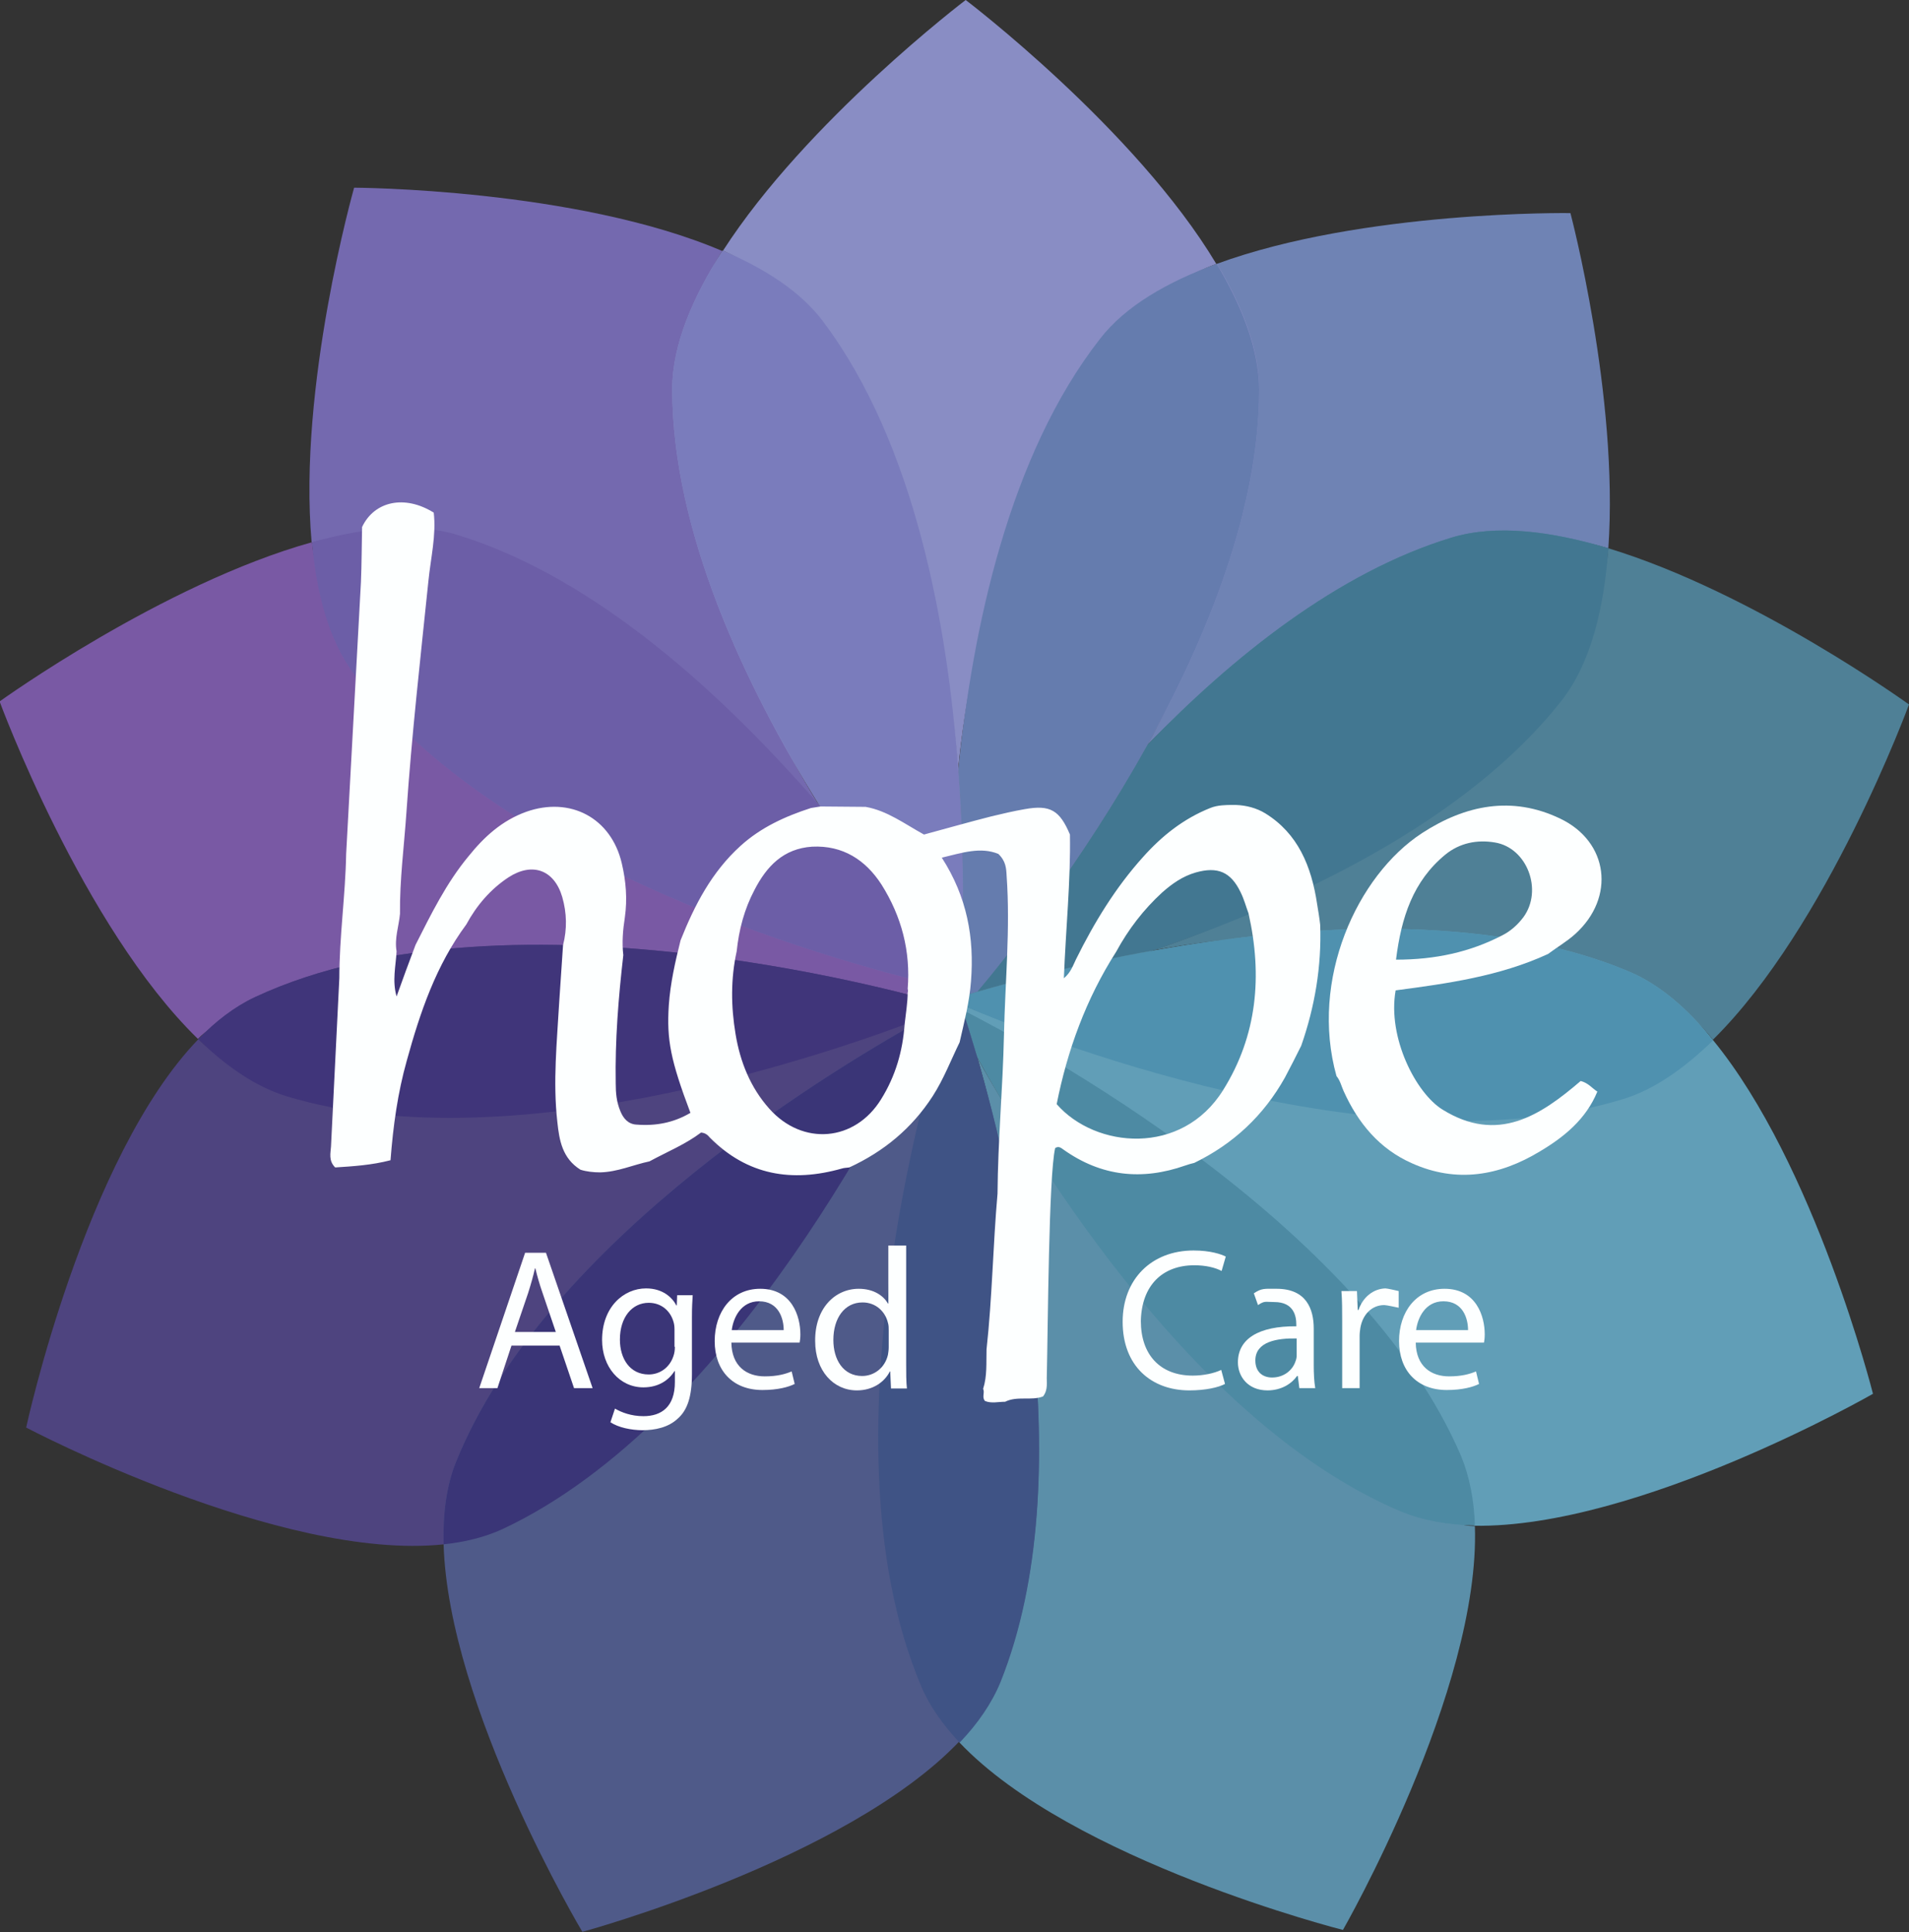 <?xml version="1.0" encoding="utf-8"?>
<!-- Generator: Adobe Illustrator 25.2.3, SVG Export Plug-In . SVG Version: 6.00 Build 0)  -->
<svg version="1.1" xmlns="http://www.w3.org/2000/svg" xmlns:xlink="http://www.w3.org/1999/xlink" x="0px" y="0px"
	 viewBox="0 0 503.5 509.6" style="enable-background:new 0 0 503.5 509.6;" xml:space="preserve">
<rect x="0" y="0" width="503.5" height="509.6" fill="#333333" stroke="none"/>
<style type="text/css">
	.st0{fill:none;}
	.st1{fill:#898DC4;}
	.st2{fill:#4F5A89;}
	.st3{fill:#5B8FA9;}
	.st4{fill:#619EB7;}
	.st5{fill:#4F8096;}
	.st6{fill:#6F83B4;}
	.st7{fill:#4E447F;}
	.st8{fill:#7469AF;}
	.st9{fill:#7959A4;}
	.st10{fill:#4D8AA3;}
	.st11{fill:#3F5385;}
	.st12{fill:#427791;}
	.st13{fill:#657CAE;}
	.st14{fill:#4F91AF;}
	.st15{fill:#3A3577;}
	.st16{fill:#7A7CBC;}
	.st17{fill:#40357A;}
	.st18{fill:#6C5EA7;}
	.st19{fill:#FDFFFF;}
</style>
<g id="flower">
	<path class="st0" d="M246.7,265.6c-0.2,0.5-0.5,1.1-0.9,1.9c1.9-1,3.4-1.9,4.6-2.5c-0.2-0.4-0.3-0.7-0.4-0.8
		C249.1,264.6,248,265.1,246.7,265.6z"/>
	<polygon class="st0" points="250.3,264.1 250.3,264.1 250.3,264.1 	"/>
	<path class="st1" d="M215.1,86.8C239.3,119,250,165,252.7,202.9c3.7-37.1,15.4-80.8,39.3-111.5c6.8-8.7,15.9-17.1,28.8-21.8
		C299.5,34,254.7,0,254.7,0l0,0v0c0,0-41.9,31.8-64,66.1C201.7,70.9,209.2,79,215.1,86.8z"/>
	<path class="st2" d="M250.5,265.1C250.4,265.1,250.4,265,250.5,265.1c-1.2,0.5-2.8,1.4-4.7,2.4c-8.2,17.7-54.8,104.1-116.3,132.7
		c-4.6,2.2-6.9,6.4-12.5,7c1.2,43,36.6,102.3,36.6,102.3l0,0l0,0c0,0,69.6-18.9,99.4-50.2c-4.4-4.6-5.9-11.6-8.1-16.8
		C216.3,375.3,248.4,271.4,250.5,265.1z"/>
	<path class="st3" d="M257.8,279c9.5,32.6,23.9,110.4,2,164.5c-2.3,5.6-2,11-6.8,16c29.7,31.4,101.2,49.5,101.2,49.5l0,0l0,0
		c0,0,36.3-63.3,34.8-106.5c-7.2-0.1-13.8-5.2-19.6-7.7C316.2,372.1,274.4,309.1,257.8,279z"/>
	<path class="st2" d="M257.8,279c-3.8-6.8-6.3-11.8-7.3-13.9c-2.1,6.4-36.2,112.3-7.6,179.6c2.2,5.2,5.7,10.1,10.1,14.8
		c4.8-5,8.5-10.4,10.8-16C285.6,389.4,267.2,311.5,257.8,279z"/>
	<path class="st4" d="M250.6,264.8l0.1,0.1c0,0,0,0,0,0L250.6,264.8c0,0,0.1,0,0.2,0.1c0.1,0,0.1-0.1,0.2-0.1c0-0.2,0-0.5,0-0.9
		c-0.2,0.1-0.4,0.2-0.6,0.3l0.1,0l-0.1,0c-0.1,0-0.2,0.1-0.2,0.1c0.1,0.2,0.2,0.4,0.4,0.8c0,0,0,0,0.1,0
		C250.5,264.9,250.6,264.8,250.6,264.8z"/>
	<polygon class="st2" points="250.8,265.2 250.6,264.9 250.6,264.9 	"/>
	<polygon class="st4" points="250.8,265.2 250.6,264.9 250.6,264.9 	"/>
	<path class="st2" d="M251.2,265.1c0.6,0.3,1.5,0.7,2.6,1.3c-0.2-0.7-0.4-1.2-0.5-1.6c-0.1,0-0.1-0.1-0.2-0.1
		C252.2,264.9,251.6,265,251.2,265.1z"/>
	<path class="st2" d="M250.7,264.9c0.1,0,0.1,0.1,0.2,0.1c0-0.1,0-0.1,0-0.2C250.8,264.8,250.8,264.8,250.7,264.9z"/>
	<path class="st4" d="M250.7,264.9c0.1,0,0.1,0.1,0.2,0.1c0-0.1,0-0.1,0-0.2C250.8,264.8,250.8,264.8,250.7,264.9z"/>
	<path class="st2" d="M250.4,265C250.4,265,250.4,265.1,250.4,265C250.5,265,250.5,265,250.4,265C250.5,265,250.4,265,250.4,265z"/>
	<path class="st4" d="M250.4,265C250.4,265,250.4,265.1,250.4,265C250.5,265,250.5,265,250.4,265C250.5,265,250.4,265,250.4,265z"/>
	<polygon class="st2" points="251,265 251,265 251.2,264.8 	"/>
	<polygon class="st4" points="251,265 251,265 251.2,264.8 	"/>
	<path class="st3" d="M250.5,265c0,0,0.1,0,0.1-0.1l-0.1-0.1C250.6,264.8,250.5,264.9,250.5,265z"/>
	<path class="st4" d="M250.5,265c0,0,0.1,0,0.1-0.1l-0.1-0.1C250.6,264.8,250.5,264.9,250.5,265z"/>
	<path class="st3" d="M250.6,264.9C250.7,264.9,250.7,264.9,250.6,264.9c0-0.1-0.1-0.1-0.1-0.1L250.6,264.9z"/>
	<path class="st4" d="M250.6,264.9C250.7,264.9,250.7,264.9,250.6,264.9c0-0.1-0.1-0.1-0.1-0.1L250.6,264.9z"/>
	<path class="st3" d="M253.9,266.4c0.9,2.6,2.2,6.9,3.9,12.5c16.7,30.2,58.4,97.2,111.6,119.7c5.8,2.4,12.4,3.6,19.6,3.7
		c-0.2-6.6-1.4-12.8-3.6-18.2C358.9,322.1,271.9,275.5,253.9,266.4z"/>
	<path class="st2" d="M250.9,265.2l0.1-0.2c0,0,0,0,0,0L250.9,265.2c0,0,0-0.1,0-0.2c-0.1,0-0.1-0.1-0.2-0.1c0,0-0.1,0-0.1,0
		l0.1,0.3l-0.1-0.3c0,0-0.1,0-0.1,0.1c0,0,0,0.1,0,0.1c1,2.1,3.5,7,7.3,13.9c-1.7-5.7-3-10-3.9-12.5c-1.2-0.6-2.1-1-2.6-1.3
		C251,265.1,250.9,265.2,250.9,265.2z"/>
	<path class="st3" d="M250.9,265.2l0.1-0.2c0,0,0,0,0,0L250.9,265.2c0,0,0-0.1,0-0.2c-0.1,0-0.1-0.1-0.2-0.1c0,0-0.1,0-0.1,0
		l0.1,0.3l-0.1-0.3c0,0-0.1,0-0.1,0.1c0,0,0,0.1,0,0.1c1,2.1,3.5,7,7.3,13.9c-1.7-5.7-3-10-3.9-12.5c-1.2-0.6-2.1-1-2.6-1.3
		C251,265.1,250.9,265.2,250.9,265.2z"/>
	<path class="st5" d="M503.5,185.8L503.5,185.8L503.5,185.8c0,0-40.8-29.5-79.3-41.2c-1.1,15.8-9.6,30.3-17.2,40
		c-25.4,32.6-66.3,53.6-102.7,66c37.7-6.7,87.7-8.4,125.5,7.6c8,3.4,15.4,7.8,22,16C482,244.4,503.5,185.8,503.5,185.8z"/>
	<path class="st4" d="M429.8,256.3c-37.8-16-87.8-12.3-125.5-5.6c-22.1,7.5-40.6,11.8-48.8,13.6c-0.5,0.6-0.8,0.9-0.8,0.9l0-0.4
		l0,0.4c0,0-0.2-0.2-0.6-0.7c-0.3,0.1-0.6,0.1-0.8,0.2c0,0,0,0.1,0,0.1c18.6,8,110.2,44.7,174.7,25c8.3-2.5,16.3-8.2,23.8-15.5
		C445.2,266.1,437.8,259.7,429.8,256.3z"/>
	<path class="st1" d="M254.7,265.2l0-0.4L254.7,265.2c0,0,0.3-0.3,0.8-0.9c-0.5,0.1-1,0.2-1.4,0.3
		C254.5,265,254.7,265.2,254.7,265.2z"/>
	<path class="st4" d="M254.7,265.2l0-0.4L254.7,265.2c0,0,0.3-0.3,0.8-0.9c-0.5,0.1-1,0.2-1.4,0.3
		C254.5,265,254.7,265.2,254.7,265.2z"/>
	<path class="st2" d="M253.3,264.8c0,0,0-0.1,0-0.1c0,0-0.1,0-0.1,0C253.2,264.7,253.3,264.8,253.3,264.8z"/>
	<path class="st4" d="M253.3,264.8c0,0,0-0.1,0-0.1c0,0-0.1,0-0.1,0C253.2,264.7,253.3,264.8,253.3,264.8z"/>
	<path class="st5" d="M253.3,264.8c0,0,0-0.1,0-0.1c0,0-0.1,0-0.1,0C253.2,264.7,253.3,264.8,253.3,264.8z"/>
	<path class="st6" d="M302.6,196.5c22.5-23.1,51.4-42.5,81.2-51.7c11.8-3.6,25.4-4.7,40.4-0.2c2.8-40.1-10-88.4-10-88.4l0,0l0,0
		c0,0-54.6-0.8-93.3,13.4c6.7,11.2,7.1,23.5,7.1,34C328,135.3,318.4,168,302.6,196.5z"/>
	<path class="st1" d="M290.1,89.4c-23.9,30.6-33.6,76.3-37.3,113.5c1.9,26.1,1.1,47.4,0.6,55.1c7.1-10.8,25-36.6,49.2-61.5
		c15.8-28.5,29.5-62.2,29.5-93.9c0-10.5-4.4-21.8-11.1-33C308,74.3,296.8,80.8,290.1,89.4z"/>
	<path class="st4" d="M250.9,264.8c0.4-0.2,0.8-0.4,1-0.5c-0.4-0.2-0.7-0.3-1-0.4c0,0-0.1,0-0.1,0
		C250.9,264.2,250.9,264.5,250.9,264.8z"/>
	<path class="st2" d="M250.9,264.9c0,0,0.1,0,0.1,0.1l0.1-0.2L251,265c0.1,0,0.1,0.1,0.2,0.1c0.3-0.1,1-0.2,1.9-0.4
		c-0.4-0.2-0.8-0.4-1.2-0.5c-0.3,0.1-0.6,0.3-1,0.5C250.9,264.8,250.9,264.9,250.9,264.9z"/>
	<path class="st4" d="M250.9,264.9c0,0,0.1,0,0.1,0.1l0.1-0.2L251,265c0.1,0,0.1,0.1,0.2,0.1c0.3-0.1,1-0.2,1.9-0.4
		c-0.4-0.2-0.8-0.4-1.2-0.5c-0.3,0.1-0.6,0.3-1,0.5C250.9,264.8,250.9,264.9,250.9,264.9z"/>
	<path class="st4" d="M494,367.6c0,0-15.3-60.5-42.2-93.3c-7.5,7.4-18.5,10-26.8,12.5c-64.5,19.7-153.1-14-171.7-22
		c-0.1,0-0.1-0.1-0.2-0.1c-0.4-0.2-0.8-0.4-1.2-0.5c-0.4-0.2-0.7-0.3-1-0.4c0,0-0.1,0-0.1,0c0,0.4,0,0.7,0,0.9c0,0.1,0,0.1,0,0.2
		c0,0,0.1,0,0.1,0.1l0.1-0.2L251,265c0.1,0,0.1,0.1,0.2,0.1c0.6,0.3,1.5,0.7,2.6,1.3c18,9.1,100.1,55.7,126.4,117.8
		c2.3,5.4,8.4,11.5,8.6,18.2C432.1,403.1,494,367.6,494,367.6L494,367.6L494,367.6z"/>
	<path class="st2" d="M250.9,265.2c0,0,0.1,0,0.3-0.1c-0.1,0-0.1-0.1-0.2-0.1L250.9,265.2z"/>
	<path class="st3" d="M250.9,265.2c0,0,0.1,0,0.3-0.1c-0.1,0-0.1-0.1-0.2-0.1L250.9,265.2z"/>
	<path class="st4" d="M250.9,265.2c0,0,0.1,0,0.3-0.1c-0.1,0-0.1-0.1-0.2-0.1L250.9,265.2z"/>
	<path class="st6" d="M250.9,265.2c0,0,0.1,0,0.3-0.1c-0.1,0-0.1-0.1-0.2-0.1L250.9,265.2z"/>
	<path class="st2" d="M250.9,265.2l0.1-0.2c0,0-0.1,0-0.1-0.1C250.9,265.1,250.9,265.2,250.9,265.2z"/>
	<path class="st3" d="M250.9,265.2l0.1-0.2c0,0-0.1,0-0.1-0.1C250.9,265.1,250.9,265.2,250.9,265.2z"/>
	<path class="st4" d="M250.9,265.2l0.1-0.2c0,0-0.1,0-0.1-0.1C250.9,265.1,250.9,265.2,250.9,265.2z"/>
	<path class="st6" d="M250.9,265.2l0.1-0.2c0,0-0.1,0-0.1-0.1C250.9,265.1,250.9,265.2,250.9,265.2z"/>
	<path class="st5" d="M252.3,263.2c0.2-0.1,0.3-0.1,0.5-0.2c0,0,0,0,0,0C252.6,263,252.5,263.1,252.3,263.2z"/>
	<path class="st6" d="M252.3,263.2c0.2-0.1,0.3-0.1,0.5-0.2c0,0,0,0,0,0C252.6,263,252.5,263.1,252.3,263.2z"/>
	<path class="st5" d="M382.8,141.8c-29.9,9.1-57.8,31.5-80.2,54.7c-17.3,31.2-37.2,56-44.8,65c9.3-2.7,26.1-7.2,46.5-10.9
		c36.3-12.4,82.2-33.4,107.7-66c7.6-9.8,11.1-24.3,12.2-40C409.2,140.1,394.6,138.2,382.8,141.8z"/>
	<path class="st1" d="M252.9,260.9l0.3,0.3c0,0-0.2,0-0.5-0.1c0.6,1,0.9,1.5,0.9,1.5l-0.4-0.1l0.4,0.1c0,0-0.3,0.1-0.8,0.4
		c0,0,0,0,0,0c1.3-0.4,3-0.9,5-1.5c7.6-9,27.5-33.9,44.8-65c-24.2,24.9-42.1,50.7-49.2,61.5c-0.1,2.1-0.2,3.2-0.2,3.2L252.9,260.9z"
		/>
	<path class="st5" d="M252.9,260.9l0.3,0.3c0,0-0.2,0-0.5-0.1c0.6,1,0.9,1.5,0.9,1.5l-0.4-0.1l0.4,0.1c0,0-0.3,0.1-0.8,0.4
		c0,0,0,0,0,0c1.3-0.4,3-0.9,5-1.5c7.6-9,27.5-33.9,44.8-65c-24.2,24.9-42.1,50.7-49.2,61.5c-0.1,2.1-0.2,3.2-0.2,3.2L252.9,260.9z"
		/>
	<path class="st4" d="M252.3,263.2c-0.4,0.2-0.8,0.4-1.3,0.6c0.3,0.1,0.6,0.3,1,0.4c0.6-0.3,1-0.5,1-0.5l-0.1,0.4l0.1-0.4
		c0,0,0.1,0.3,0.3,1c0.3-0.1,0.5-0.1,0.8-0.2c-0.3-0.4-0.7-0.9-1.3-1.5C252.6,263.1,252.5,263.1,252.3,263.2z"/>
	<path class="st5" d="M252.3,263.2c-0.4,0.2-0.8,0.4-1.3,0.6c0.3,0.1,0.6,0.3,1,0.4c0.6-0.3,1-0.5,1-0.5l-0.1,0.4l0.1-0.4
		c0,0,0.1,0.3,0.3,1c0.3-0.1,0.5-0.1,0.8-0.2c-0.3-0.4-0.7-0.9-1.3-1.5C252.6,263.1,252.5,263.1,252.3,263.2z"/>
	<path class="st4" d="M255.5,264.2c8.2-1.7,26.7-6.1,48.8-13.6c-20.4,3.6-37.2,8.2-46.5,10.9C256.8,262.7,256,263.6,255.5,264.2z"/>
	<path class="st5" d="M255.5,264.2c8.2-1.7,26.7-6.1,48.8-13.6c-20.4,3.6-37.2,8.2-46.5,10.9C256.8,262.7,256,263.6,255.5,264.2z"/>
	<path class="st1" d="M252.8,263c0.5,0.6,1,1.1,1.3,1.5c0.4-0.1,0.9-0.2,1.4-0.3c0.5-0.6,1.3-1.5,2.3-2.7
		C255.8,262.1,254.1,262.6,252.8,263z"/>
	<path class="st4" d="M252.8,263c0.5,0.6,1,1.1,1.3,1.5c0.4-0.1,0.9-0.2,1.4-0.3c0.5-0.6,1.3-1.5,2.3-2.7
		C255.8,262.1,254.1,262.6,252.8,263z"/>
	<path class="st5" d="M252.8,263c0.5,0.6,1,1.1,1.3,1.5c0.4-0.1,0.9-0.2,1.4-0.3c0.5-0.6,1.3-1.5,2.3-2.7
		C255.8,262.1,254.1,262.6,252.8,263z"/>
	<path class="st2" d="M252.8,264.1l0.1-0.4c0,0-0.4,0.2-1,0.5c0.3,0.2,0.7,0.3,1.2,0.5c0,0,0.1,0,0.1,0c-0.2-0.6-0.3-1-0.3-1
		L252.8,264.1z"/>
	<path class="st4" d="M252.8,264.1l0.1-0.4c0,0-0.4,0.2-1,0.5c0.3,0.2,0.7,0.3,1.2,0.5c0,0,0.1,0,0.1,0c-0.2-0.6-0.3-1-0.3-1
		L252.8,264.1z"/>
	<path class="st5" d="M252.8,264.1l0.1-0.4c0,0-0.4,0.2-1,0.5c0.3,0.2,0.7,0.3,1.2,0.5c0,0,0.1,0,0.1,0c-0.2-0.6-0.3-1-0.3-1
		L252.8,264.1z"/>
	<path class="st7" d="M124.3,385.5c23.8-58.8,97.5-104.9,121.5-118c0.4-0.8,0.6-1.4,0.9-1.9c-24.7,10.2-110.1,38.2-171.2,19.5
		c-8.1-2.5-15.9-3.9-23.2-11c-30,31.1-45.4,102.4-45.4,102.4l0,0l0,0c0,0,67.1,35.4,110.2,30.8C116.8,399.3,121.7,391.8,124.3,385.5
		z"/>
	<path class="st2" d="M245.8,267.5c-24,13.1-101.7,59.1-125.5,118c-2.6,6.4-3.5,13.8-3.3,21.8c5.7-0.6,10.9-1.9,15.5-4
		C194,374.5,237.6,285.2,245.8,267.5z"/>
	<path class="st8" d="M120.7,146.1c36.9,11.3,70.9,37.9,95.2,66.1c-19.3-31.2-34.7-71.8-34.7-109.5c0-11.6,1.4-24.2,9.3-36.5
		c-38.6-16.5-97.1-16.7-97.1-16.7l0,0l0,0c0,0-14.9,52.5-11.2,93.6C96.3,139.1,109.8,142.7,120.7,146.1z"/>
	<path class="st1" d="M216,212.2c17,19.7,29.3,37.7,34.7,45.8c-0.3-10.3-0.4-30.9,2.1-55.1C250,165,241.3,117,217.1,84.8
		c-5.9-7.9-15.4-14-26.5-18.7c-7.9,12.3-13.3,24.9-13.3,36.5C177.3,140.3,196.6,180.9,216,212.2z"/>
	<path class="st1" d="M253.4,258c0.4-7.8,1.3-29-0.6-55.1c-2.4,24.2-2.4,44.8-2.1,55.1c0.5,0.8,1,1.5,1.4,2.1
		C252.4,259.5,252.9,258.8,253.4,258z"/>
	<path class="st6" d="M253.4,258c0.4-7.8,1.3-29-0.6-55.1c-2.4,24.2-2.4,44.8-2.1,55.1c0.5,0.8,1,1.5,1.4,2.1
		C252.4,259.5,252.9,258.8,253.4,258z"/>
	<path class="st1" d="M252.6,261.1c0.3,0.1,0.5,0.1,0.5,0.1l-0.3-0.3l0.3,0.3c0,0,0.1-1.1,0.2-3.2c-0.5,0.8-1,1.5-1.4,2.1
		C252.2,260.5,252.5,260.8,252.6,261.1z"/>
	<path class="st5" d="M252.6,261.1c0.3,0.1,0.5,0.1,0.5,0.1l-0.3-0.3l0.3,0.3c0,0,0.1-1.1,0.2-3.2c-0.5,0.8-1,1.5-1.4,2.1
		C252.2,260.5,252.5,260.8,252.6,261.1z"/>
	<path class="st6" d="M252.6,261.1c0.3,0.1,0.5,0.1,0.5,0.1l-0.3-0.3l0.3,0.3c0,0,0.1-1.1,0.2-3.2c-0.5,0.8-1,1.5-1.4,2.1
		C252.2,260.5,252.5,260.8,252.6,261.1z"/>
	<path class="st4" d="M250.9,263.7c0,0-0.1,0-0.1,0c-0.5,0.2-0.8,0.3-0.8,0.3l0.4,0.1C250.5,264,250.7,263.9,250.9,263.7
		C250.9,263.8,250.9,263.8,250.9,263.7z"/>
	<path class="st9" d="M250.9,263.7c0,0-0.1,0-0.1,0c-0.5,0.2-0.8,0.3-0.8,0.3l0.4,0.1C250.5,264,250.7,263.9,250.9,263.7
		C250.9,263.8,250.9,263.8,250.9,263.7z"/>
	<path class="st4" d="M249.9,264c0,0,0,0.1,0.1,0.2c0.1,0,0.2-0.1,0.2-0.1L249.9,264z"/>
	<path class="st9" d="M249.9,264c0,0,0,0.1,0.1,0.2c0.1,0,0.2-0.1,0.2-0.1L249.9,264z"/>
	<path class="st5" d="M250.8,262c-0.5,0.9-0.8,1.3-0.8,1.3l0.4-0.2l-0.4,0.2c0,0,0.3,0.1,0.8,0.4c0,0,0.1,0,0.1,0
		C250.8,263.2,250.8,262.6,250.8,262z"/>
	<path class="st4" d="M250.9,263.6C250.8,263.7,250.8,263.7,250.9,263.6C250.8,263.7,250.8,263.7,250.9,263.6
		C250.9,263.7,250.9,263.7,250.9,263.6z"/>
	<path class="st5" d="M250.9,263.6C250.8,263.7,250.8,263.7,250.9,263.6C250.8,263.7,250.8,263.7,250.9,263.6
		C250.9,263.7,250.9,263.7,250.9,263.6z"/>
	<path class="st9" d="M250.9,263.6C250.8,263.7,250.8,263.7,250.9,263.6C250.8,263.7,250.8,263.7,250.9,263.6
		C250.9,263.7,250.9,263.7,250.9,263.6z"/>
	<path class="st6" d="M250.9,260.7c0,0-0.1,0-0.1,0c0,0.5,0,0.9,0,1.3c0.1-0.2,0.3-0.5,0.5-0.8C251.1,261.1,251,260.9,250.9,260.7z"
		/>
	<path class="st1" d="M250.9,260.7c0.1,0.2,0.3,0.3,0.4,0.5c0.1-0.1,0.1-0.2,0.2-0.4C251.3,260.8,251.1,260.8,250.9,260.7z"/>
	<path class="st6" d="M250.9,260.7c0.1,0.2,0.3,0.3,0.4,0.5c0.1-0.1,0.1-0.2,0.2-0.4C251.3,260.8,251.1,260.8,250.9,260.7z"/>
	<path class="st4" d="M250.9,263.8C250.9,263.8,250.9,263.8,250.9,263.8C250.9,263.8,250.9,263.7,250.9,263.8
		C250.9,263.8,250.9,263.8,250.9,263.8z"/>
	<path class="st6" d="M250.9,263.8C250.9,263.8,250.9,263.8,250.9,263.8C250.9,263.8,250.9,263.7,250.9,263.8
		C250.9,263.8,250.9,263.8,250.9,263.8z"/>
	<path class="st9" d="M250.9,263.8C250.9,263.8,250.9,263.8,250.9,263.8C250.9,263.8,250.9,263.7,250.9,263.8
		C250.9,263.8,250.9,263.8,250.9,263.8z"/>
	<path class="st5" d="M252.3,263.2c0.2-0.1,0.3-0.1,0.5-0.2c-0.4-0.5-0.9-1.1-1.5-1.8c-0.2,0.3-0.4,0.6-0.5,0.8
		c0,0.6,0.1,1.2,0.1,1.6C251.2,263.5,251.7,263.4,252.3,263.2z"/>
	<path class="st6" d="M252.3,263.2c0.2-0.1,0.3-0.1,0.5-0.2c-0.4-0.5-0.9-1.1-1.5-1.8c-0.2,0.3-0.4,0.6-0.5,0.8
		c0,0.6,0.1,1.2,0.1,1.6C251.2,263.5,251.7,263.4,252.3,263.2z"/>
	<path class="st1" d="M253.2,262.5l0.4,0.1c0,0-0.3-0.5-0.9-1.5c-0.3-0.1-0.6-0.1-1.1-0.2c-0.1,0.1-0.2,0.2-0.2,0.4
		c0.6,0.7,1.1,1.3,1.5,1.8c0.5-0.2,0.8-0.4,0.8-0.4L253.2,262.5z"/>
	<path class="st5" d="M253.2,262.5l0.4,0.1c0,0-0.3-0.5-0.9-1.5c-0.3-0.1-0.6-0.1-1.1-0.2c-0.1,0.1-0.2,0.2-0.2,0.4
		c0.6,0.7,1.1,1.3,1.5,1.8c0.5-0.2,0.8-0.4,0.8-0.4L253.2,262.5z"/>
	<path class="st6" d="M253.2,262.5l0.4,0.1c0,0-0.3-0.5-0.9-1.5c-0.3-0.1-0.6-0.1-1.1-0.2c-0.1,0.1-0.2,0.2-0.2,0.4
		c0.6,0.7,1.1,1.3,1.5,1.8c0.5-0.2,0.8-0.4,0.8-0.4L253.2,262.5z"/>
	<path class="st9" d="M253.6,262.6c0,0-0.3-0.5-0.9-1.5c-0.3-0.1-0.6-0.1-1.1-0.2c-0.2,0-0.4-0.1-0.7-0.1c0,0-0.1,0-0.1,0
		C234.1,257,139,229,97.5,173.9c-6.6-8.8-13.9-17.2-15.2-30.9c-39.4,11-82.4,42-82.4,42l0,0l0,0c0,0,21.8,59.3,52.3,89
		c4.6-4.8,11.6-6.6,16.9-9.1c68.3-31.9,178-0.6,178-0.6l-0.4,0.2l0.4-0.2c0,0-0.2,0.4-0.5,1.2c1.3-0.5,2.4-1,3.3-1.4
		c-0.1-0.1-0.1-0.2-0.1-0.2l0.4,0.1c0,0,0,0,0,0l-0.4-0.1c0,0,0.3-0.1,0.8-0.3c0,0,0.1,0,0.1,0c0.4-0.1,0.9-0.3,1.4-0.5
		c0.2-0.1,0.3-0.1,0.5-0.2C253.3,262.7,253.6,262.6,253.6,262.6l-0.4-0.1L253.6,262.6z"/>
	<path class="st4" d="M250.9,263.7c0,0,0.1,0,0.1,0c0.5-0.2,1-0.4,1.3-0.6C251.7,263.4,251.2,263.5,250.9,263.7
		C250.9,263.7,250.9,263.7,250.9,263.7z"/>
	<path class="st5" d="M250.9,263.7c0,0,0.1,0,0.1,0c0.5-0.2,1-0.4,1.3-0.6C251.7,263.4,251.2,263.5,250.9,263.7
		C250.9,263.7,250.9,263.7,250.9,263.7z"/>
	<path class="st6" d="M250.9,263.7c0,0,0.1,0,0.1,0c0.5-0.2,1-0.4,1.3-0.6C251.7,263.4,251.2,263.5,250.9,263.7
		C250.9,263.7,250.9,263.7,250.9,263.7z"/>
	<path class="st9" d="M250.9,263.7c0,0,0.1,0,0.1,0c0.5-0.2,1-0.4,1.3-0.6C251.7,263.4,251.2,263.5,250.9,263.7
		C250.9,263.7,250.9,263.7,250.9,263.7z"/>
	<path class="st7" d="M246.7,265.6c0.3-0.8,0.5-1.2,0.5-1.2l-0.4,0.2l0.4-0.2c0,0-111.7-33.3-180-1.4c-5.3,2.5-10.3,6.3-14.9,11.1
		c7.3,7.1,15.1,12.5,23.2,15C136.6,307.7,222,275.8,246.7,265.6z"/>
	<path class="st8" d="M250.7,260.7c0,0,0-0.1,0-0.1c-6.6-8-20.7-25.7-34.7-48.4c-24.3-28.1-58.3-59.8-95.2-71.1
		c-11-3.4-24.4-2-38.4,1.9c1.2,13.7,4.5,26.1,11.2,34.9C135,233,234.1,257,250.7,260.7z"/>
	<path class="st1" d="M216,212.2c14.1,22.7,28.1,40.4,34.7,48.4c0-0.8-0.1-1.6-0.1-2.5C245.3,249.8,233,231.9,216,212.2z"/>
	<path class="st8" d="M216,212.2c14.1,22.7,28.1,40.4,34.7,48.4c0-0.8-0.1-1.6-0.1-2.5C245.3,249.8,233,231.9,216,212.2z"/>
	<path class="st6" d="M250.7,260.5c0,0,0,0.1,0,0.1c0,0,0.1,0,0.1,0C250.8,260.7,250.8,260.6,250.7,260.5z"/>
	<path class="st8" d="M250.7,260.5c0,0,0,0.1,0,0.1c0,0,0.1,0,0.1,0C250.8,260.7,250.8,260.6,250.7,260.5z"/>
	<path class="st9" d="M250.7,260.5c0,0,0,0.1,0,0.1c0,0,0.1,0,0.1,0C250.8,260.7,250.8,260.6,250.7,260.5z"/>
	<path class="st1" d="M251.5,260.9c0.2-0.2,0.3-0.5,0.5-0.8c-0.4-0.6-0.8-1.3-1.4-2.1c0,0.9,0.1,1.8,0.1,2.5c0,0.1,0.1,0.1,0.1,0.2
		C251.1,260.8,251.3,260.8,251.5,260.9z"/>
	<path class="st6" d="M251.5,260.9c0.2-0.2,0.3-0.5,0.5-0.8c-0.4-0.6-0.8-1.3-1.4-2.1c0,0.9,0.1,1.8,0.1,2.5c0,0.1,0.1,0.1,0.1,0.2
		C251.1,260.8,251.3,260.8,251.5,260.9z"/>
	<path class="st8" d="M251.5,260.9c0.2-0.2,0.3-0.5,0.5-0.8c-0.4-0.6-0.8-1.3-1.4-2.1c0,0.9,0.1,1.8,0.1,2.5c0,0.1,0.1,0.1,0.1,0.2
		C251.1,260.8,251.3,260.8,251.5,260.9z"/>
	<path class="st1" d="M252,260.1c-0.2,0.3-0.3,0.5-0.5,0.8c0.5,0.1,0.9,0.2,1.1,0.2C252.5,260.8,252.2,260.5,252,260.1z"/>
	<path class="st5" d="M252,260.1c-0.2,0.3-0.3,0.5-0.5,0.8c0.5,0.1,0.9,0.2,1.1,0.2C252.5,260.8,252.2,260.5,252,260.1z"/>
	<path class="st6" d="M252,260.1c-0.2,0.3-0.3,0.5-0.5,0.8c0.5,0.1,0.9,0.2,1.1,0.2C252.5,260.8,252.2,260.5,252,260.1z"/>
	<path class="st8" d="M252,260.1c-0.2,0.3-0.3,0.5-0.5,0.8c0.5,0.1,0.9,0.2,1.1,0.2C252.5,260.8,252.2,260.5,252,260.1z"/>
	<path class="st10" d="M253.9,266.4c0.9,2.6,2.2,6.9,3.9,12.5c16.7,30.2,58.4,97.2,111.6,119.7c5.8,2.4,12.4,3.6,19.6,3.7
		c-0.2-6.6-1.4-12.8-3.6-18.2C358.9,322.1,271.9,275.5,253.9,266.4z"/>
	<path class="st11" d="M257.8,279c-1.7-5.7-3-10-3.9-12.5c-1.2-0.6-2.1-1-2.6-1.3c-0.2,0-0.3,0.1-0.3,0.1l0.1-0.2c0,0,0,0,0,0
		l-0.1,0.2c0,0,0-0.1,0-0.2c-0.1,0-0.1-0.1-0.2-0.1c0,0-0.1,0-0.1,0l0.1,0.3l-0.1-0.3c0,0-0.1,0-0.1,0.1c0,0,0,0.1,0,0.1
		c-2.1,6.4-36.2,112.3-7.6,179.6c2.2,5.2,5.7,10.1,10.1,14.8c4.8-5,8.5-10.4,10.8-16C285.6,389.4,267.2,311.5,257.8,279z"/>
	<path class="st12" d="M382.8,141.8c-29.9,9.1-57.8,31.5-80.2,54.7c-17.3,31.2-37.2,56-44.8,65c9.3-2.7,26.1-7.2,46.5-10.9
		c36.3-12.4,82.2-33.4,107.7-66c7.6-9.8,11.1-24.3,12.2-40C409.2,140.1,394.6,138.2,382.8,141.8z"/>
	<path class="st13" d="M320.9,69.6c-12.9,4.7-24.1,11.1-30.8,19.8c-23.9,30.6-33.6,76.3-37.3,113.5c1.9,26.1,1.1,47.4,0.6,55.1
		c-0.1,2.1-0.2,3.2-0.2,3.2l-0.3-0.3l0.3,0.3c0,0-0.2,0-0.5-0.1c0.6,1,0.9,1.5,0.9,1.5l-0.4-0.1l0.4,0.1c0,0-0.3,0.1-0.8,0.4
		c0,0,0,0,0,0c1.3-0.4,3-0.9,5-1.5c7.6-9,27.5-33.9,44.8-65c15.8-28.5,29.5-62.2,29.5-93.9C332,92.1,327.6,80.8,320.9,69.6z"/>
	<path class="st14" d="M429.8,256.3c-37.8-16-87.8-12.3-125.5-5.6c-20.4,3.6-37.2,8.2-46.5,10.9c-2,0.6-3.7,1.1-5,1.5
		c-0.2,0.1-0.4,0.1-0.5,0.2c-0.4,0.2-0.8,0.4-1.3,0.6c0.3,0.1,0.6,0.3,1,0.4c0.3,0.2,0.7,0.3,1.2,0.5c0,0,0.1,0,0.1,0
		c0,0,0,0.1,0,0.1c18.6,8,110.2,44.7,174.7,25c8.3-2.5,16.3-8.2,23.8-15.5C445.2,266.1,437.8,259.7,429.8,256.3z"/>
	<path class="st15" d="M245.8,267.5c-24,13.1-101.7,59.1-125.5,118c-2.6,6.4-3.5,13.8-3.3,21.8c5.7-0.6,10.9-1.9,15.5-4
		C194,374.5,237.6,285.2,245.8,267.5z"/>
	<path class="st16" d="M252.7,202.9C250,165,241.3,117,217.1,84.8c-5.9-7.9-15.4-14-26.5-18.7c-7.9,12.3-13.3,24.9-13.3,36.5
		c0,37.7,19.3,78.3,38.7,109.5c17,19.7,29.3,37.7,34.7,45.8c0.5,0.8,1,1.5,1.4,2.1c0.2,0.4,0.5,0.7,0.6,1c0.3,0.1,0.5,0.1,0.5,0.1
		l-0.3-0.3l0.3,0.3c0,0,0.1-1.1,0.2-3.2C253.8,250.2,254.7,229,252.7,202.9z"/>
	<path class="st17" d="M250.2,265.7c0.3-0.8,0.4-1.9,0.4-1.9l-3.8,0.8l0.4-0.2c0,0-111.7-33.3-180-1.4c-5.3,2.5-10.3,6.3-14.9,11.1
		c7.3,7.1,15.1,12.5,23.2,15C136.6,307.7,225.6,275.9,250.2,265.7z"/>
	<path class="st18" d="M252,260.1c-0.4-0.6-0.8-1.3-1.4-2.1c-5.3-8.2-17.6-26.1-34.7-45.8c-24.3-28.1-58.3-59.8-95.2-71.1
		c-11-3.4-24.4-2-38.4,1.9c1.2,13.7,4.5,26.1,11.2,34.9C135,233,234.1,257,250.7,260.7c0,0,0-0.1,0-0.1c0,0.1,0.1,0.1,0.1,0.2
		c0.2,0.1,0.5,0.1,0.7,0.1c0.5,0.1,0.9,0.2,1.1,0.2C252.5,260.8,252.2,260.5,252,260.1z"/>
</g>
<g id="text">
	<g>
		<path class="st19" d="M347.4,238.5c-1.5-10.1-5.1-18.7-13.7-24c-2.3-1.4-5-2.1-7.7-2.2c-0.3,0-0.6,0-0.9,0c-1,0-1.8,0-2.8,0.1
			c-1.1,0.1-2.1,0.3-3.1,0.7c-7,2.8-12.7,7.3-17.7,12.9c-7.3,8.1-12.9,17.3-17.7,27c-0.8,1.6-1.3,3.4-3.2,5
			c0.5-13.1,1.8-25.5,1.6-37.9c-2.7-6.4-5.2-7.9-11.9-6.7c-2.9,0.5-5.9,1.2-8.8,1.9c-5.9,1.5-11.9,3.2-17.8,4.8
			c-5.1-2.8-9.7-6.3-15.4-7.3l-11.9-0.1c-0.7,0.1-1.8,0.3-2.5,0.4c-6.8,2.2-13.2,5.1-18.6,10c-7.6,6.9-12.1,15.6-15.8,24.9
			c-1.4,5.6-2.7,11.3-3.1,17.1c-0.6,9.2,0.5,14.6,5.7,28.4c-4.4,2.6-9.1,3.5-14.2,3.1c-2.2-0.1-3.5-1.6-4.3-3.6
			c-1-2.4-1.2-4.8-1.2-7.3c-0.2-11.3,0.7-22.5,2-33.8c-0.4-3.3-0.1-6.7,0.4-9.9c0.7-4.9,0.3-9.6-0.8-14.3
			c-2.8-12-13.6-17.7-25.2-13.6c-6.4,2.3-11.1,6.6-15.2,11.7c-5.9,7.1-9.9,15.3-14,23.4c-1.7,4.5-3.4,9.1-5,13.6
			c-1.2-4.2-0.2-8,0-11.9c-0.6-3.4,0.6-6.6,0.9-9.9c-0.1-9,1.1-17.9,1.7-26.8c1.4-20.4,3.7-40.7,5.8-61c0.6-6,2.1-12.1,1.4-18
			c-7.7-4.8-15.7-3-18.9,3.8c-0.1,4.8-0.1,9.7-0.3,14.5c-1.3,23.9-2.6,47.8-3.9,71.7c-0.2,11-1.8,21.8-1.8,32.8
			c-0.7,14.8-1.5,29.6-2.2,44.4c-0.1,1.7-0.7,3.7,1.1,5.5c4.7-0.3,9.6-0.6,14.6-1.9c0.7-9.1,1.9-17.8,4.3-26.3
			c3.5-12.7,7.7-25.1,15.7-35.9c2.7-5,6.4-9.3,11.1-12.4c6.3-4.1,12.1-2,14.2,5.2c1.2,4.2,1.3,8.4,0.2,12.7c-0.3,5-0.7,9.9-1,14.9
			c-0.6,10.6-1.7,21.1-0.5,31.7c0.5,4.8,1.3,9.6,6.1,12.6c1.6,0.5,3.4,0.7,5.2,0.7c4.6-0.1,8.7-2,13-2.9c4.6-2.5,9.5-4.5,13.6-7.6
			c1.2,0.1,1.8,0.7,2.3,1.3c9.9,10,21.7,11.9,34.8,8.2c0.6-0.2,1.3-0.2,2-0.3c9.1-4.2,16.5-10.3,22-18.8c2.9-4.5,4.8-9.5,7.1-14.2
			c1.2-5.3,2.6-10.6,3-16.1c0.9-11.4-1-22.2-7.7-32.6c5.4-1.3,10.2-2.9,14.9-1c2,1.9,2.1,3.8,2.2,5.8c1,14-0.4,27.9-0.7,41.9
			c-0.3,14-1.6,27.9-1.7,41.9c-1.2,13.6-1.4,27.5-2.9,41.1c-0.1,3.5,0.2,7-0.9,10.4c0.5,1-0.4,2.2,0.5,3.2c1.7,0.7,3.5,0.2,5.3,0.2
			c3.2-1.6,6.9-0.2,10-1.4c1.4-1.8,0.9-3.7,1-5.5c0.3-12.7,0.5-52.7,2.2-60c0.9-0.6,1.5-0.1,2.2,0.4c10,7.1,20.7,8.2,32.1,4.2
			c0.8-0.3,1.6-0.5,2.4-0.7c10.3-5,18.3-12.5,23.9-22.5c1.5-2.8,2.9-5.6,4.3-8.4c3.6-10.3,5.4-21,5-31.9
			C348,242.1,347.7,240.3,347.4,238.5z M238.6,270.1c-0.5,7.1-2.4,13.7-6.2,19.8c-6.9,11.2-20.7,12.4-29.5,2.5
			c-5-5.6-7.7-12.4-8.9-19.7c-1.2-7.2-1.3-14.5,0.3-21.8c0.6-5.7,2-11.1,4.7-16.2c3.2-6.2,7.6-10.9,15.2-11.4
			c8.1-0.4,14.1,3.5,18.3,10c5.3,8.4,7.7,17.6,6.9,27.5c0.1,0.3,0.1,0.7,0,1C239.4,264.4,238.9,267.3,238.6,270.1z M322.6,287.5
			c-10.9,17.5-33.7,15.4-43.9,3.7c2.8-14.1,7.7-27.7,15.7-40.2c3.2-5.9,7.2-11.1,12.1-15.6c2.6-2.3,5.4-4.3,8.9-5.3
			c5.7-1.6,9.2-0.2,11.8,5.2c0.9,1.8,1.4,3.7,2.1,5.6C333,257.3,331.6,273.1,322.6,287.5z"/>
		<path class="st19" d="M380.4,292.6c-6.9-4.3-14.5-18.9-12.3-31.4c13.6-1.8,27.4-3.7,40.2-9.6c2.4-1.8,5-3.3,7.2-5.3
			c10.6-9.6,8.8-24.3-4-30.4c-12.7-6.1-25-3.6-36.4,3.8c-17.2,11.2-29.7,38.7-22.6,64.1c1,1.2,1.3,2.7,1.9,4c3.8,8.4,9.4,15.2,18,19
			c11.8,5.3,23.1,3.3,33.7-3.1c6.4-3.8,12.2-8.5,15.2-15.8c-1.4-0.9-2.4-2.3-4.4-2.8C406.3,294.2,395,301.7,380.4,292.6z
			 M381.2,225.4c3.8-3.1,8.4-4,13.1-3.2c8.5,1.4,12.7,12.6,7.5,19.7c-1.5,2-3.4,3.7-5.6,4.8c-8.5,4.4-17.6,6.4-28,6.4
			C369.6,241.9,372.7,232.4,381.2,225.4z"/>
		<path class="st19" d="M138.5,330.4l-12.1,35.7h4.8l3.7-11.2h12.7l3.8,11.2h4.9L144,330.4H138.5z M135.8,351.3l3.5-10.3
			c0.7-2.2,1.3-4.3,1.8-6.5h0.1c0.5,2.1,1.1,4.2,1.9,6.5l3.5,10.3H135.8z"/>
		<path class="st19" d="M178.5,344.3h-0.1c-1.1-2.1-3.6-4.5-8-4.5c-5.9,0-11.6,4.9-11.6,13.6c0,7.1,4.6,12.5,10.9,12.5
			c4,0,6.7-1.9,8.2-4.3h0.1v2.9c0,6.5-3.5,9-8.3,9c-3.2,0-5.8-1-7.5-2l-1.2,3.6c2.1,1.4,5.5,2.1,8.5,2.1c3.2,0,6.8-0.7,9.3-3.1
			c2.5-2.2,3.7-5.8,3.7-11.7v-14.9c0-3.1,0.1-4,0.2-5.9h-4.1L178.5,344.3z M178,355.2c0,0.8-0.1,1.7-0.4,2.5c-1,3-3.6,4.8-6.5,4.8
			c-5,0-7.6-4.2-7.6-9.2c0-5.9,3.2-9.7,7.6-9.7c3.4,0,5.7,2.2,6.5,4.9c0.2,0.6,0.3,1.3,0.3,2.1V355.2z"/>
		<path class="st19" d="M200.5,339.9c-7.5,0-12,6.1-12,13.8s4.7,12.9,12.6,12.9c4.1,0,6.9-0.8,8.5-1.6l-0.8-3.3
			c-1.7,0.7-3.8,1.3-7.1,1.3c-4.7,0-8.7-2.6-8.8-8.9h18c0.1-0.5,0.2-1.2,0.2-2.2C211.1,347.2,208.9,339.9,200.5,339.9z M193,350.8
			c0.4-3.2,2.4-7.6,7.2-7.6c5.2,0,6.5,4.6,6.5,7.6H193z"/>
		<path class="st19" d="M239,328.5h-4.7v15.3h-0.1c-1.2-2.1-3.8-3.9-7.7-3.9c-6.3,0-11.6,5.2-11.5,13.8c0,7.8,4.8,13,11,13
			c4.2,0,7.3-2.2,8.7-5h0.1l0.2,4.5h4.2c-0.2-1.7-0.2-4.3-0.2-6.6V328.5z M234.4,355.3c0,0.7-0.1,1.4-0.2,2
			c-0.8,3.5-3.7,5.6-6.8,5.6c-5,0-7.6-4.3-7.6-9.5c0-5.7,2.9-9.9,7.7-9.9c3.5,0,6,2.4,6.7,5.4c0.2,0.6,0.2,1.4,0.2,2V355.3z"/>
		<path class="st19" d="M315,333.7c3,0,5.5,0.6,7.2,1.5l1.1-3.8c-1.2-0.6-4-1.6-8.5-1.6c-11.1,0-18.7,7.6-18.7,18.8
			c0,11.7,7.6,18.1,17.6,18.1c4.3,0,7.7-0.8,9.4-1.7l-1-3.7c-1.9,0.9-4.7,1.5-7.5,1.5c-8.7,0-13.7-5.6-13.7-14.4
			C301.1,339,306.6,333.7,315,333.7z"/>
		<path class="st19" d="M346.5,350.4c0-5.1-1.9-10.5-9.8-10.5c-3.2,0-3.9-0.2-6,1.2l1.1,3.1c1.8-1.2,1.9-0.8,4.3-0.8
			c5.2,0,5.8,3.8,5.8,5.9v0.5c-9.9-0.1-15.4,3.3-15.4,9.5c0,3.7,2.6,7.4,7.8,7.4c3.7,0,6.4-1.8,7.8-3.8h0.2l0.4,3.2h4.2
			c-0.3-1.7-0.4-3.9-0.4-6.1V350.4z M342,357.5c0,0.5-0.1,1-0.3,1.5c-0.7,2.2-2.9,4.3-6.2,4.3c-2.4,0-4.4-1.4-4.4-4.5
			c0-5,5.8-5.9,10.9-5.8V357.5z"/>
		<path class="st19" d="M358.3,345.5h-0.2l-0.2-5h-4.1c0.2,2.4,0.2,5,0.2,8v17.6h4.6v-13.7c0-0.8,0.1-1.5,0.2-2.2c0.6-3.5,3-6,6.3-6
			c0.6,0,3.3,0.6,3.8,0.7v-4.4c-0.4-0.1-3-0.7-3.5-0.7C362.3,339.9,359.5,342,358.3,345.5z"/>
		<path class="st19" d="M381,339.9c-7.5,0-12,6.1-12,13.8s4.7,12.9,12.6,12.9c4.1,0,6.9-0.8,8.5-1.6l-0.8-3.3
			c-1.7,0.7-3.8,1.3-7.1,1.3c-4.7,0-8.7-2.6-8.8-8.9h18c0.1-0.5,0.2-1.2,0.2-2.2C391.6,347.2,389.4,339.9,381,339.9z M373.5,350.8
			c0.4-3.2,2.4-7.6,7.2-7.6c5.2,0,6.5,4.6,6.5,7.6H373.5z"/>
	</g>
</g>
</svg>
